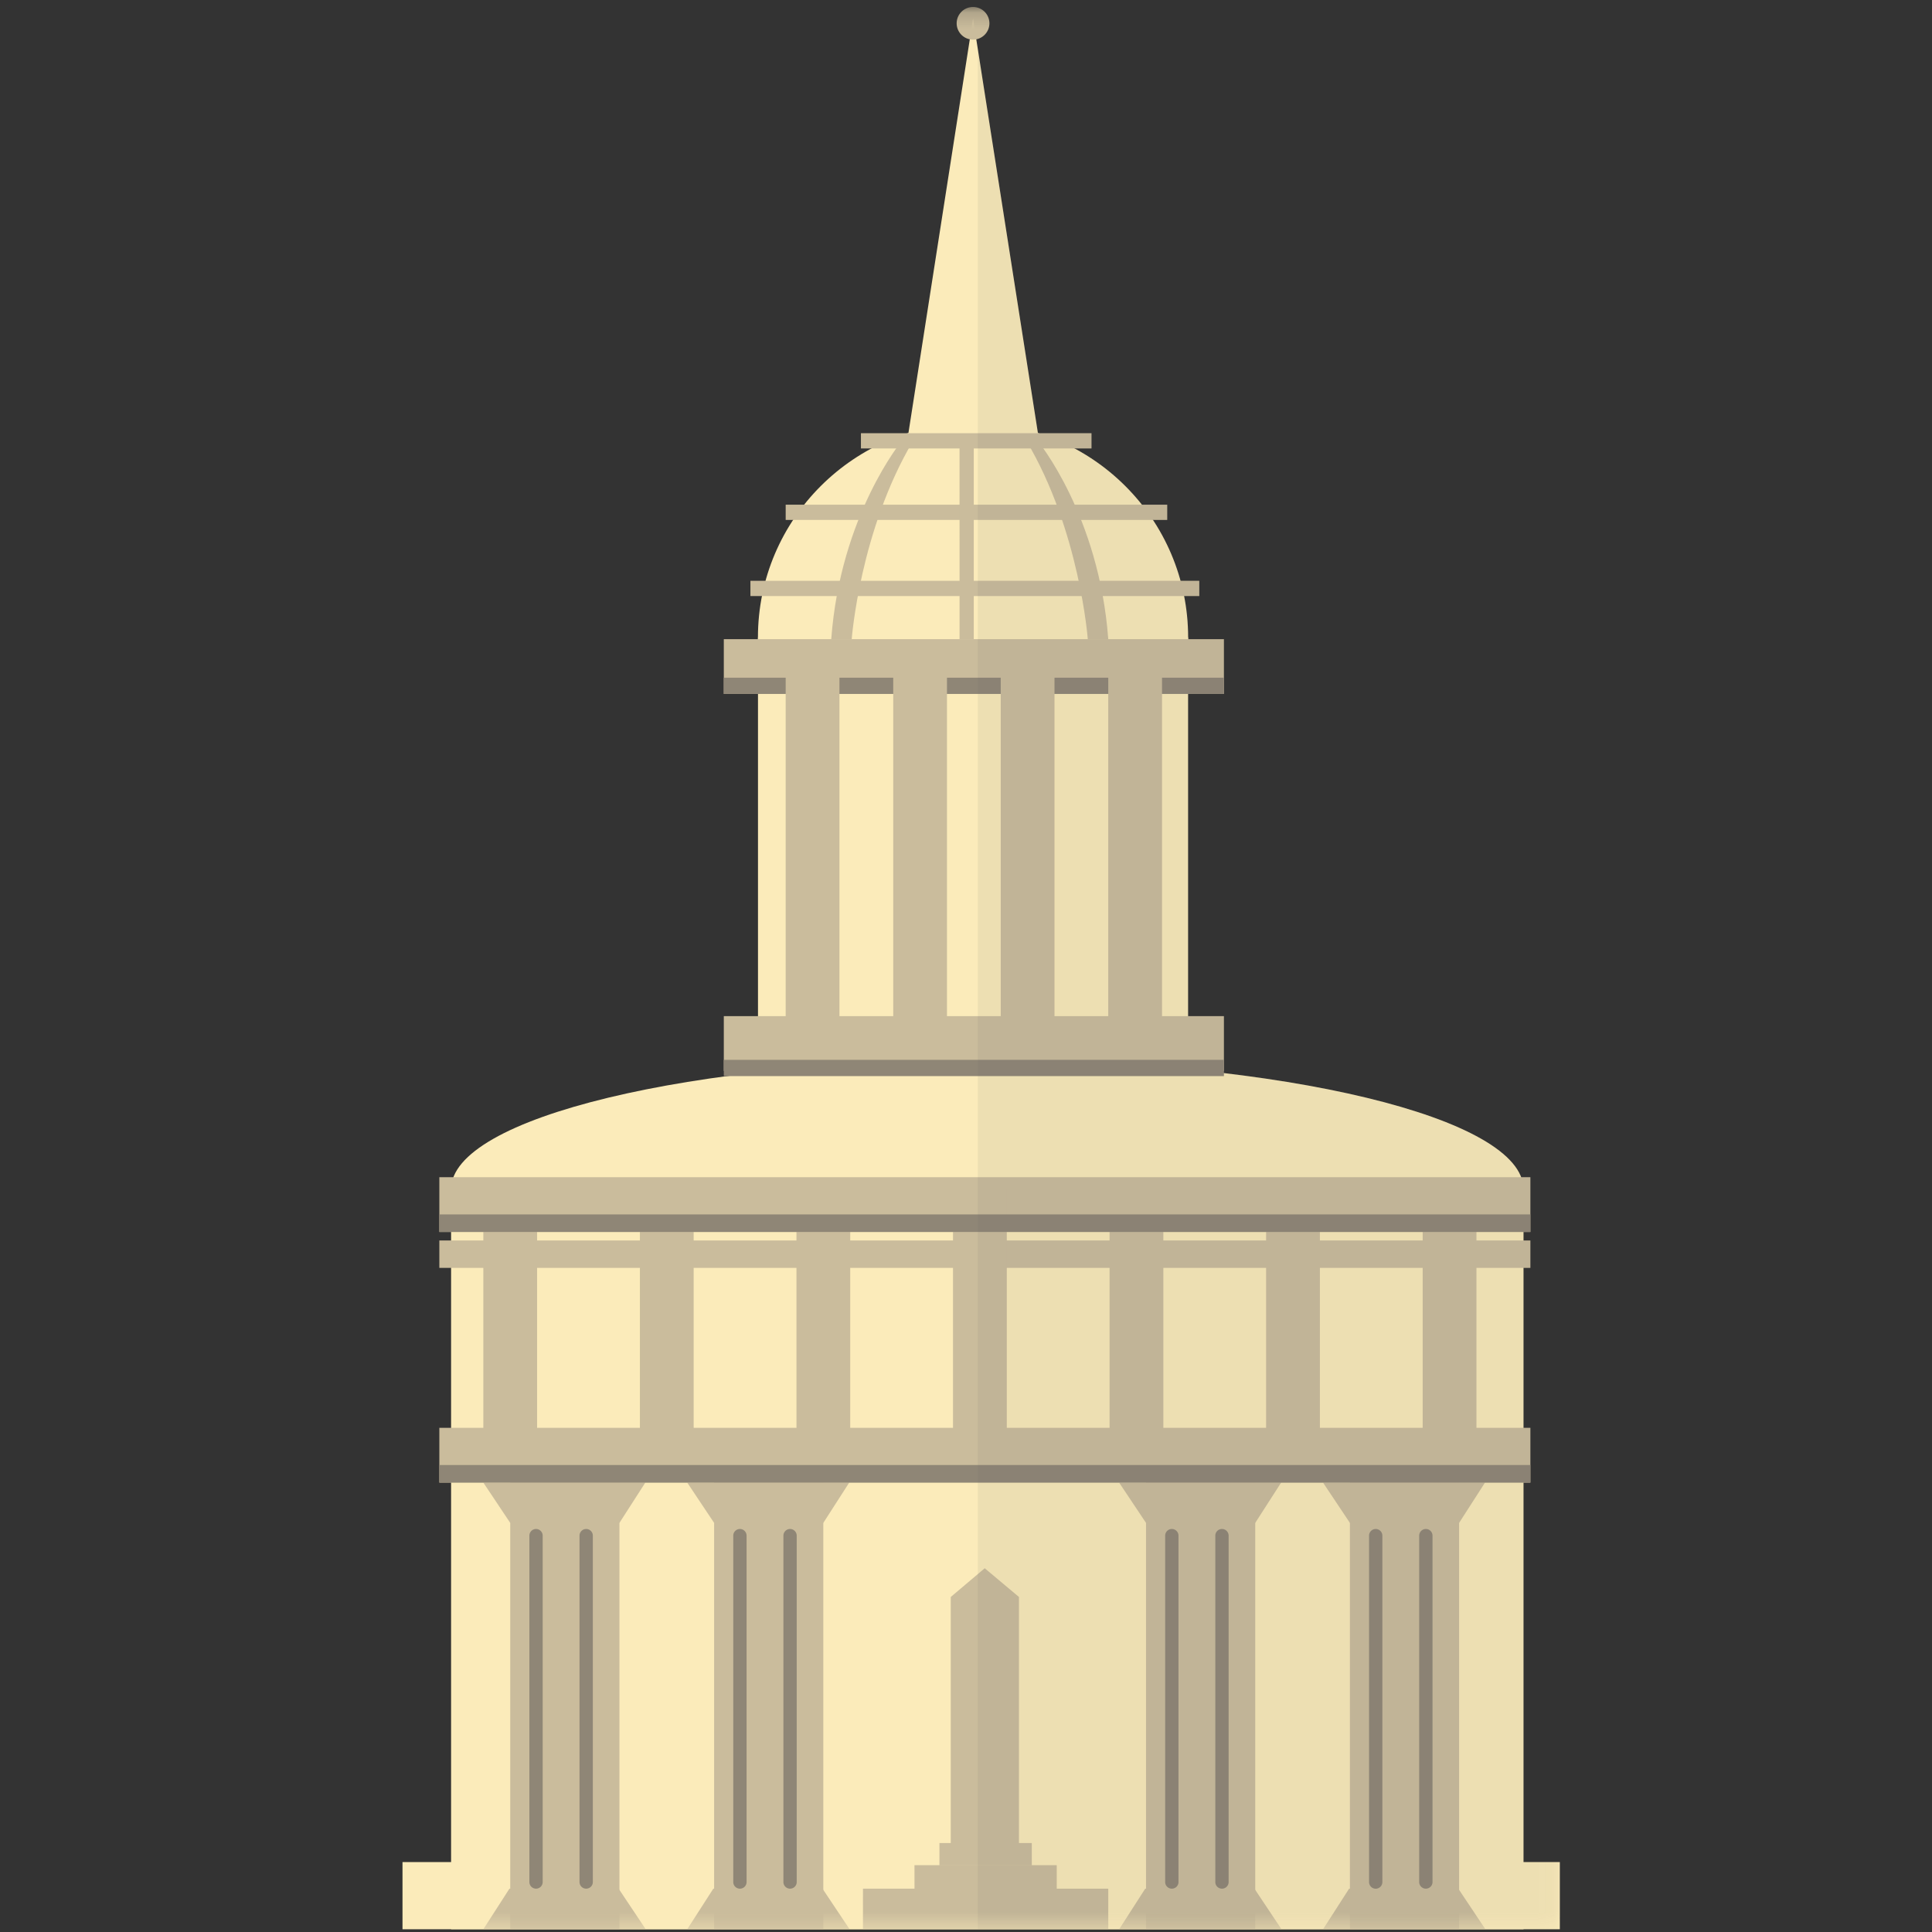 <svg width="120" height="120" viewBox="0 0 120 120" xmlns="http://www.w3.org/2000/svg" xmlns:xlink="http://www.w3.org/1999/xlink"><rect x="0" y="0" width="120" height="120" fill="#333333" stroke="none"/><defs><path id="a" d="M0 119.565h71.883V.17H0z"/></defs><g fill="none" fill-rule="evenodd"><path fill="#FBEBBA" d="M25 119.83h71.883v-4.173H25z"/><path fill="#FBEBBA" d="M28.018 119.83h66.61V74.004h-66.61zM47.08 68.088h26.714V39.592H47.08z"/><g transform="translate(25 .264)"><path d="M22.077 39.327c0-7.352 5.981-13.312 13.36-13.312 7.378 0 13.36 5.96 13.36 13.312 0 7.352-5.982 13.312-13.36 13.312-7.379 0-13.36-5.96-13.36-13.312M3.018 73.602c0-4.44 14.912-8.038 33.305-8.038 18.394 0 33.304 3.598 33.304 8.038 0 4.438-14.91 8.037-33.304 8.037-18.393 0-33.305-3.599-33.305-8.037" fill="#FBEBBA"/><path fill="#FBEBBA" d="M31.275 27.59L35.437.889l4.18 26.703z"/><mask id="b" fill="#fff"><use xlink:href="#a"/></mask><path fill="#CABC9C" mask="url(#b)" d="M19.957 42.838h31.062v-3.402H19.957z"/><path fill="#8F8676" mask="url(#b)" d="M19.957 42.838h31.062v-1.01H19.957z"/><path fill="#CABC9C" mask="url(#b)" d="M21.61 36.758h27.88v-.947H21.61zm2.19-4.728h23.698v-.947H23.8zm4.674-4.44h14.321v-.947H28.474zm-8.517 38.663h31.062V62.85H19.957zM2.288 76.256h67.767v-3.402H2.288zm0 2.23h67.767v-1.702H2.288z"/><path fill="#CABC9C" mask="url(#b)" d="M23.8 64.952h3.34V41.145H23.8zM5.02 90.06h3.34V73.602H5.02zm9.725 0h3.34V73.602h-3.34zm9.725 0h3.339V73.602h-3.34zm9.723 0h3.34V73.602h-3.34zm9.724 0h3.34V73.602h-3.34zm9.723 0h3.34V73.602h-3.34zm9.725 0h3.34V73.602h-3.34zM30.48 64.952h3.338V41.145H30.48zm6.678 0h3.339V41.145h-3.34zm6.678.028h3.34V41.175h-3.34zm-12.82-37.863s-3.813 4.607-4.386 12.319h1.271s.51-6.764 3.814-12.319h-.7zm8.434 0s3.814 4.607 4.386 12.319h-1.271s-.508-6.764-3.813-12.319h.699zM34.6 39.436h.883V27.263h-.884z"/><path fill="#8F8676" mask="url(#b)" d="M19.957 66.575h31.062v-1.01H19.957zM2.288 76.256h67.767v-1.091H2.288z"/><path fill="#CABC9C" mask="url(#b)" d="M2.288 91.823h67.767v-3.402H2.288z"/><path fill="#CABC9C" mask="url(#b)" d="M6.692 119.566h6.782V91.539H6.692z"/><path fill="#CABC9C" mask="url(#b)" d="M5.021 91.823l1.67 2.502h6.783l1.62-2.52zm10.074 27.725l-1.67-2.503H6.642l-1.621 2.52z"/><path d="M8.707 116.634c0 .227-.185.41-.413.41a.412.412 0 0 1-.413-.41V95.118a.413.413 0 0 1 .826 0v21.516zm3.115 0c0 .227-.185.41-.414.41a.412.412 0 0 1-.413-.41V95.118a.413.413 0 0 1 .827 0v21.516z" fill="#8F8676" mask="url(#b)"/><path fill="#CABC9C" mask="url(#b)" d="M19.355 119.566h6.783V91.539h-6.783z"/><path fill="#CABC9C" mask="url(#b)" d="M17.685 91.823l1.67 2.502h6.783l1.62-2.52zm10.073 27.725l-1.67-2.503h-6.782l-1.621 2.52z"/><path d="M21.371 116.634c0 .227-.185.41-.413.41a.412.412 0 0 1-.414-.41V95.118a.413.413 0 0 1 .827 0v21.516zm3.114 0c0 .227-.185.41-.413.41a.412.412 0 0 1-.413-.41V95.118a.412.412 0 0 1 .826 0v21.516z" fill="#8F8676" mask="url(#b)"/><path fill="#CABC9C" mask="url(#b)" d="M46.182 119.566h6.783V91.539h-6.783z"/><path fill="#CABC9C" mask="url(#b)" d="M44.511 91.823l1.67 2.502h6.784l1.62-2.52zm10.074 27.725l-1.67-2.503h-6.783l-1.62 2.52z"/><path d="M48.198 116.634c0 .227-.185.41-.414.41a.412.412 0 0 1-.413-.41V95.118a.413.413 0 0 1 .827 0v21.516zm3.114 0c0 .227-.185.41-.413.41a.412.412 0 0 1-.414-.41V95.118a.413.413 0 0 1 .827 0v21.516z" fill="#8F8676" mask="url(#b)"/><path fill="#CABC9C" mask="url(#b)" d="M58.845 119.566h6.783V91.539h-6.783z"/><path fill="#CABC9C" mask="url(#b)" d="M57.176 91.823l1.669 2.502h6.783l1.62-2.52zm10.073 27.725l-1.67-2.503h-6.783l-1.62 2.52z"/><path d="M60.861 116.634a.412.412 0 1 1-.826 0V95.118a.413.413 0 0 1 .826 0v21.516zm3.115 0c0 .227-.186.41-.413.41a.412.412 0 0 1-.414-.41V95.118a.413.413 0 0 1 .827 0v21.516zM2.288 91.823h67.767v-1.092H2.288z" fill="#8F8676" mask="url(#b)"/><path fill="#CABC9C" mask="url(#b)" d="M28.6 119.565h15.236v-2.52H28.601zm3.201-2.52h8.835v-1.461H31.8zm1.549-1.462h5.737v-1.373H33.35zm4.94-1.373h-4.237V98.927l2.11-1.784 2.127 1.784z"/><path d="M35.732 119.565h36.151v-4.173h-2.255V91.823h.427v-3.402h-.427v-9.935h.427v-1.701h-.427v-.529h.427v-3.401h-.576c-1.088-2.846-8.316-5.26-18.46-6.467V62.85h-2.225V42.838h2.224v-3.402h-2.224c0-.037.003-.073.003-.109 0-.879-.088-1.738-.25-2.569h.943v-.947h-1.167a13.235 13.235 0 0 0-1.714-3.78h.889v-.948h-1.575a13.407 13.407 0 0 0-4.179-3.492h1.051v-.947H39.5a.94.94 0 0 1-.033-.011L35.732 2.768v116.797z" fill="#5D5D5D" opacity=".293" mask="url(#b)"/><path d="M34.42 1.184c0-.56.456-1.014 1.017-1.014.561 0 1.017.454 1.017 1.014s-.456 1.013-1.017 1.013a1.015 1.015 0 0 1-1.017-1.013" fill="#CABC9C" mask="url(#b)"/></g></g></svg>